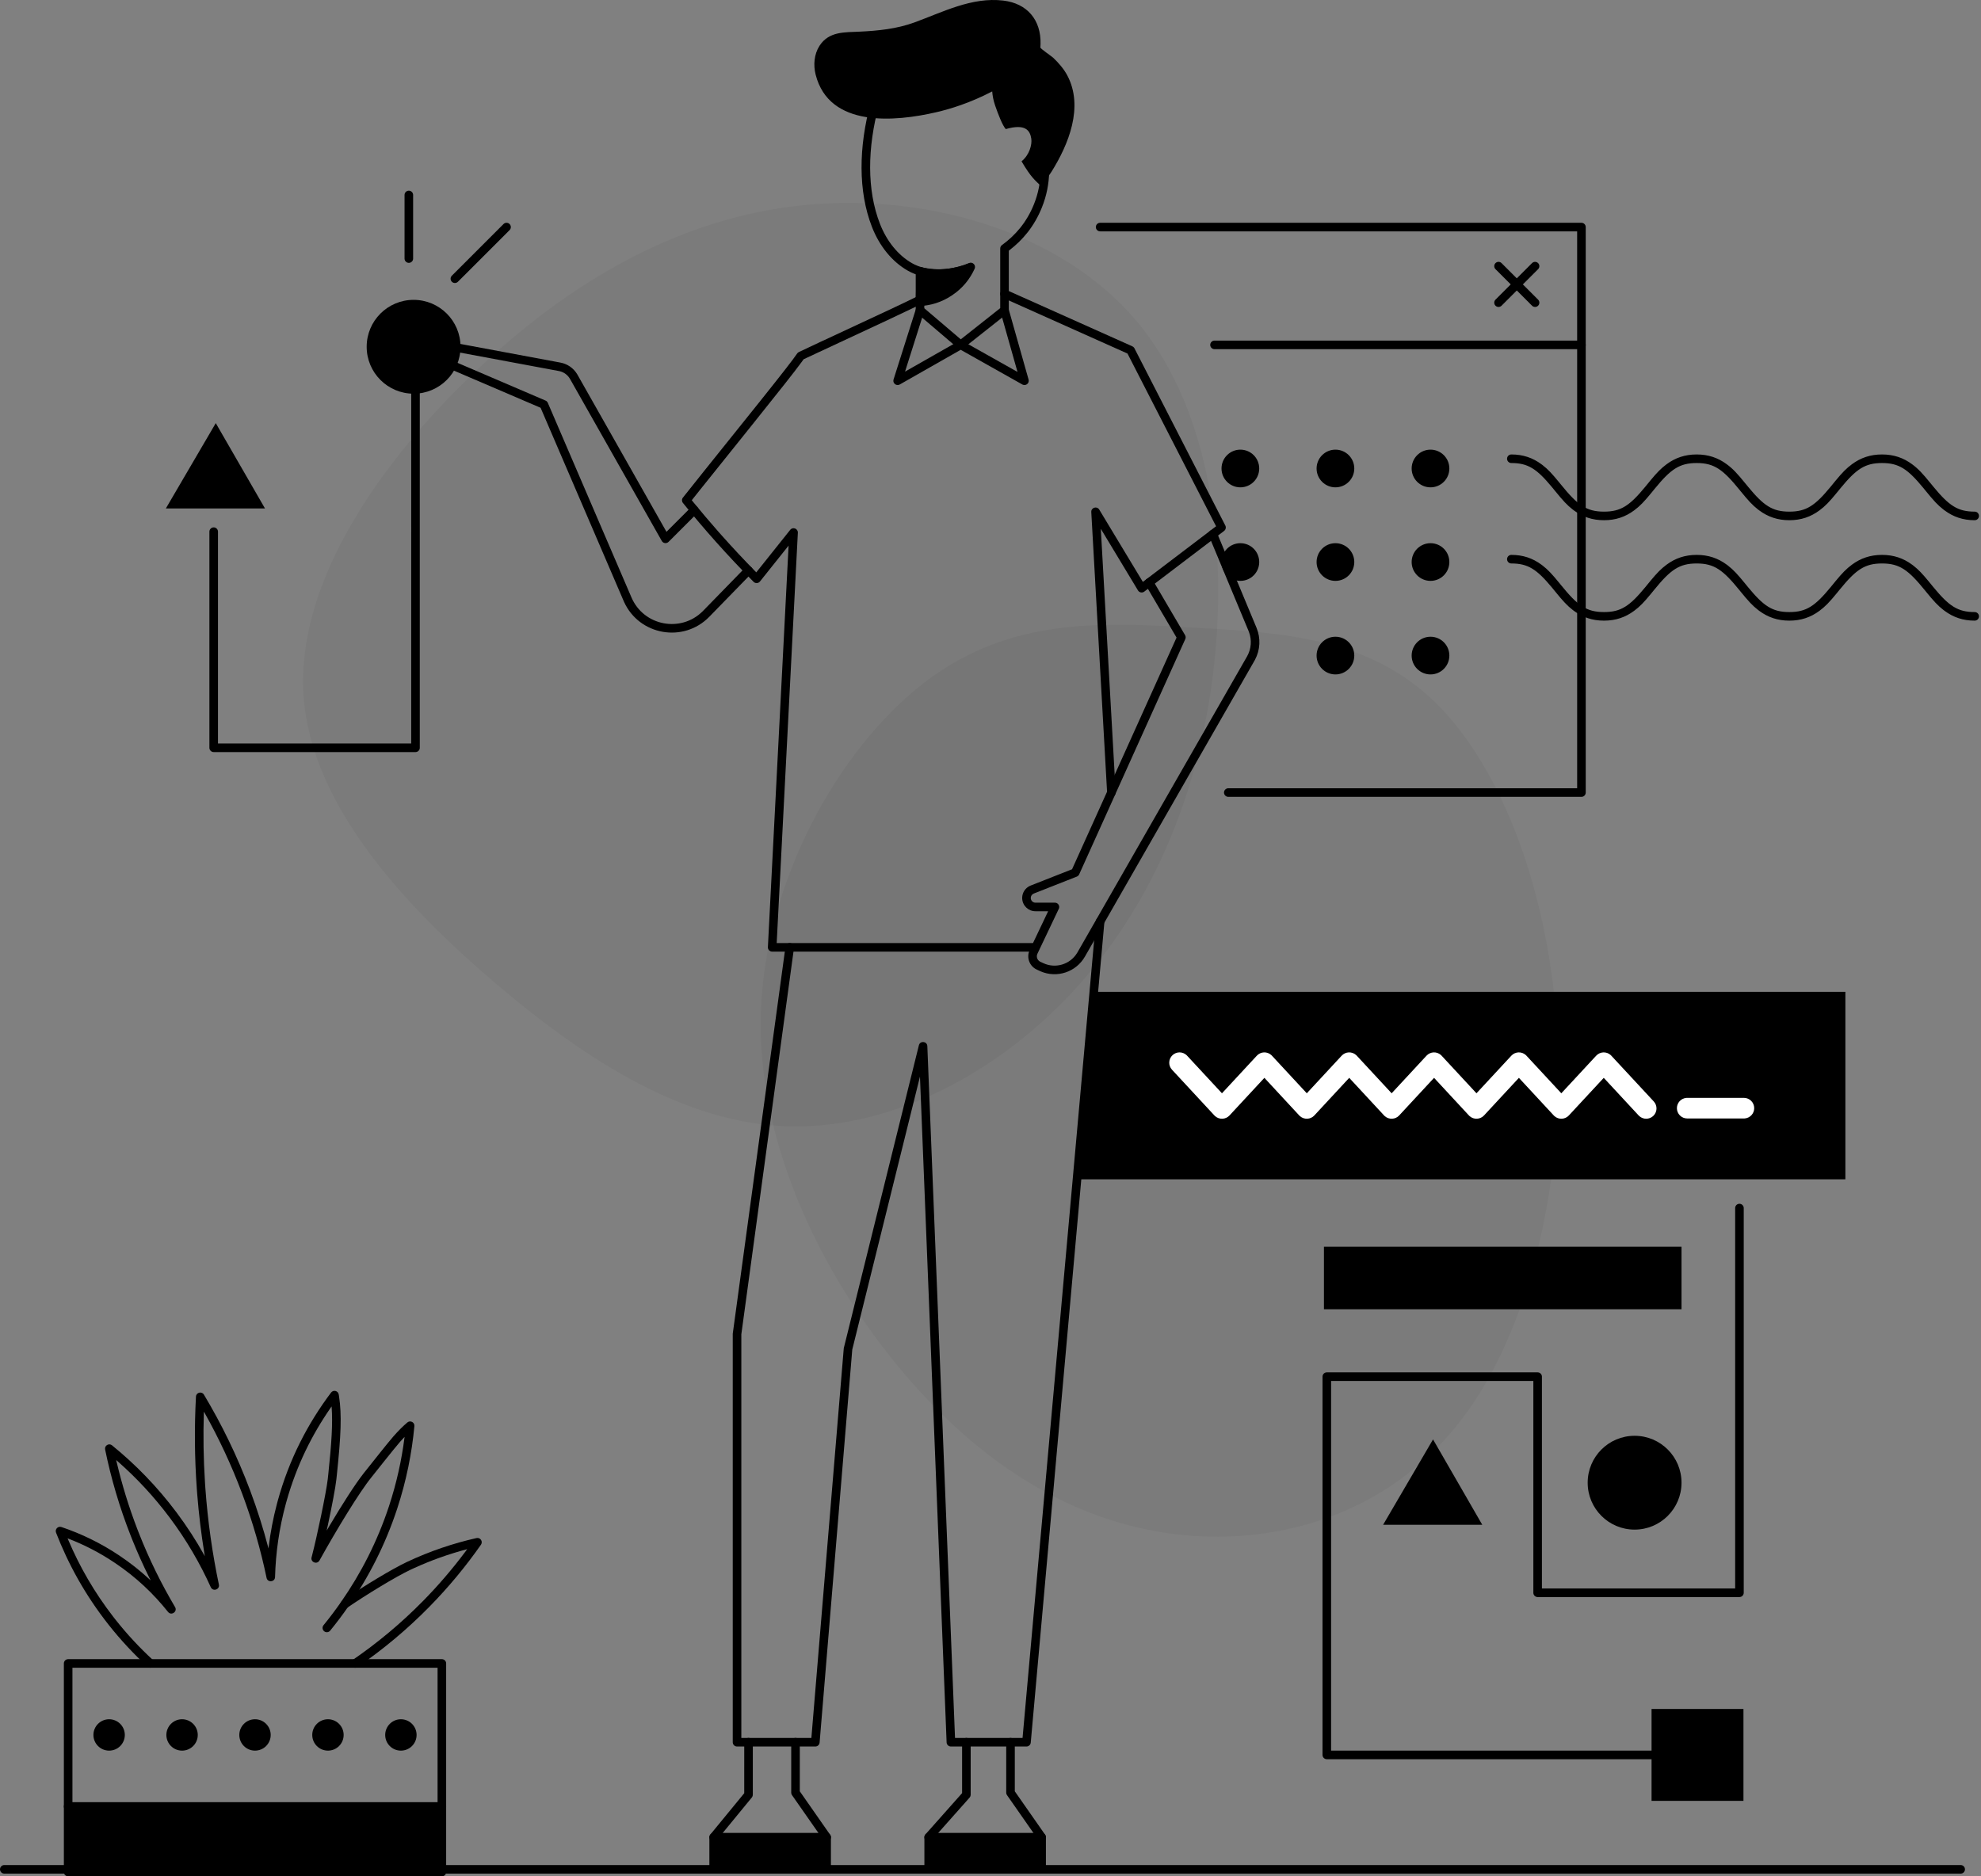 <svg width="494" height="468" viewBox="0 0 494 468" fill="none" xmlns="http://www.w3.org/2000/svg">
<rect x="0" y="0" width="494" height="468" fill="#808080" stroke="none"/>
<path fill-rule="evenodd" clip-rule="evenodd" d="M283.423 80.095C302.65 102.984 306.538 139.271 302.117 170.924C297.644 202.577 284.861 229.541 265.581 249.359C246.301 269.178 220.577 281.85 195.811 280.901C170.992 279.896 147.131 265.27 123.804 245.452C100.476 225.633 77.627 200.623 75.71 173.659C73.846 146.64 92.913 117.722 116.294 94.833C139.622 71.945 167.21 55.085 198.367 51.401C229.524 47.716 264.143 57.206 283.423 80.095Z" fill="black" fill-opacity="0.04"/>
<path fill-rule="evenodd" clip-rule="evenodd" d="M358.034 175.328C374.653 191.619 386.38 223.041 388.319 257.361C390.303 291.617 382.544 328.834 365.969 352.015C349.349 375.195 323.869 384.339 299.27 383.18C274.628 381.956 250.822 370.366 229.53 347.186C208.238 324.005 189.414 289.234 189.679 254.85C189.943 220.466 209.252 186.468 230.588 170.177C251.88 153.822 275.157 155.238 297.551 156.526C319.946 157.814 341.458 159.037 358.034 175.328Z" fill="black" fill-opacity="0.04"/>
<path fill-rule="evenodd" clip-rule="evenodd" d="M204.329 11.473C204.358 11.428 204.386 11.383 204.416 11.339C206.752 7.818 210.598 8.072 214.322 7.896C218.965 7.677 223.602 7.21 227.999 5.606C235.144 3 242.327 -0.782 250.177 0.142C256.162 0.847 259.626 4.969 259.48 10.988C259.473 11.279 259.459 11.569 259.438 11.86C259.421 12.111 262.289 14.081 262.59 14.365C263.949 15.65 265.278 17.159 266.156 18.821C270.293 26.653 266.488 36.003 262.199 42.853C261.988 43.191 259.696 46.498 259.738 46.54C258.036 44.876 257.195 44.382 254.736 40.23C256.664 38.717 257.406 36.106 257.169 34.569C256.851 32.515 255.7 30.801 250.805 32.196C249.964 31.259 248.947 28.584 248.168 26.355C247.691 24.995 247.499 23.764 247.427 22.801C241.811 25.73 236.882 27.199 233.507 27.984C223.262 30.369 206.772 31.929 203.397 18.615C202.791 16.222 203.012 13.555 204.329 11.473Z" fill="black"/>
<path d="M260.582 41.897C261.173 41.912 261.64 42.403 261.626 42.993C261.555 45.849 261.004 48.774 259.845 51.676C257.937 56.466 255.038 59.868 251.699 62.421L251.563 62.523L251.564 77.379C251.564 77.67 251.446 77.946 251.239 78.147L251.158 78.218L240.226 86.861C239.855 87.155 239.338 87.167 238.955 86.902L238.869 86.836L228.729 78.193C228.517 78.013 228.385 77.757 228.359 77.483L228.354 77.379V67.648C228.354 67.057 228.832 66.578 229.423 66.578C229.979 66.578 230.436 67.002 230.488 67.545L230.493 67.648L230.492 76.885L239.588 84.638L249.424 76.861L249.425 61.985C249.425 61.68 249.555 61.392 249.778 61.19L249.866 61.119C253.147 58.738 256.012 55.518 257.858 50.884C258.918 48.229 259.422 45.553 259.487 42.941C259.501 42.35 259.992 41.883 260.582 41.897Z" fill="black"/>
<path d="M250.201 76.351C250.736 76.2 251.291 76.484 251.489 76.992L251.522 77.089L256.498 94.678C256.749 95.566 255.84 96.317 255.027 95.944L254.944 95.901L239.567 87.25L224.375 95.899C223.556 96.365 222.596 95.624 222.802 94.735L222.826 94.646L228.402 77.057C228.581 76.494 229.182 76.182 229.745 76.361C230.275 76.529 230.582 77.071 230.468 77.604L230.441 77.704L225.69 92.687L239.035 85.092C239.329 84.925 239.682 84.907 239.988 85.04L240.088 85.089L253.733 92.765L249.463 77.672C249.312 77.137 249.596 76.582 250.104 76.384L250.201 76.351Z" fill="black"/>
<path d="M228.946 73.834C229.475 73.57 230.117 73.785 230.38 74.314C230.643 74.843 230.428 75.485 229.899 75.749L228.28 76.543C226.685 77.316 224.609 78.301 221.816 79.61L201.288 89.189L200.387 89.618L199.942 90.243C198.292 92.511 194.62 97.16 187.623 105.891L174.462 122.306L172.506 124.768L172.95 125.314C174.924 127.729 176.961 130.131 179.063 132.52L180.12 133.713C182.789 136.706 185.5 139.603 188.253 142.412L188.593 142.757L197.055 132.154C197.703 131.341 199.012 131.838 198.959 132.876L193.683 235.218L257.503 235.218C258.059 235.218 258.516 235.642 258.568 236.185L258.573 236.288C258.573 236.844 258.149 237.301 257.606 237.353L257.503 237.357H192.557C191.944 237.357 191.457 236.844 191.489 236.233L196.65 136.09L189.512 145.033C189.113 145.532 188.368 145.572 187.918 145.119C184.731 141.909 181.599 138.586 178.524 135.137C175.667 131.931 172.929 128.702 170.304 125.449C169.99 125.061 169.987 124.506 170.297 124.114L175.621 117.431L189.525 100.09C195.06 93.157 197.791 89.648 198.781 88.179C198.888 88.021 199.035 87.894 199.207 87.811L204.315 85.403L220.896 77.679C224.738 75.878 227.22 74.693 228.946 73.834Z" fill="black"/>
<path d="M249.517 72.849C249.745 72.342 250.318 72.098 250.835 72.272L250.931 72.31L282.379 86.384C282.569 86.469 282.73 86.608 282.842 86.782L282.893 86.872L305.561 131.085C305.781 131.516 305.684 132.036 305.334 132.359L305.256 132.425L303.18 134L303.095 134.072L285.34 147.563C284.862 147.926 284.186 147.822 283.835 147.351L283.777 147.264L274.51 131.898L278.218 197.682C278.218 198.273 277.739 198.751 277.148 198.751C276.592 198.751 276.135 198.327 276.084 197.785L272.132 127.715C272.071 126.635 273.452 126.175 274.061 127.019L274.116 127.102L284.993 145.138L301.72 132.43L301.801 132.361L303.248 131.263L281.162 88.183L250.057 74.263C249.549 74.035 249.306 73.462 249.48 72.945L249.517 72.849Z" fill="black"/>
<path d="M302.449 132.143C302.901 132.143 303.287 132.423 303.444 132.819L303.456 132.855L313.336 156.575C314.416 159.168 314.271 162.104 312.95 164.572L312.819 164.809L270.548 238.593C268.325 242.474 263.543 244.042 259.467 242.263L259.26 242.169L258.524 241.825C256.74 240.993 255.948 238.901 256.707 237.105L256.774 236.956L261.372 227.288L258.218 227.288C256.437 227.288 254.983 225.885 254.904 224.123L254.9 223.971C254.9 222.661 255.671 221.479 256.858 220.944L257.003 220.883L267.339 216.811L276.152 197.282L276.173 197.228L293.395 159.026L285.646 145.826C285.364 145.347 285.499 144.738 285.94 144.419L286.026 144.363C286.506 144.081 287.115 144.216 287.434 144.657L287.49 144.743L295.52 158.421C295.676 158.687 295.709 159.005 295.614 159.295L295.572 159.402L278.141 198.067L278.123 198.115L269.11 218.088C269.01 218.31 268.837 218.49 268.622 218.6L268.527 218.643L257.788 222.873C257.336 223.052 257.04 223.487 257.04 223.971C257.04 224.587 257.513 225.093 258.117 225.145L258.218 225.149H263.065C263.82 225.149 264.327 225.904 264.067 226.593L264.031 226.678L258.706 237.875C258.363 238.596 258.643 239.451 259.329 239.836L259.429 239.887L260.166 240.231C263.218 241.657 266.842 240.555 268.591 237.7L268.692 237.53L310.963 163.746C312.034 161.876 312.209 159.628 311.449 157.62L311.361 157.398L301.461 133.631C301.421 133.533 301.395 133.43 301.384 133.325L301.379 133.213C301.379 132.622 301.858 132.143 302.449 132.143Z" fill="black"/>
<path d="M113.039 86.245C113.238 85.848 113.657 85.618 114.092 85.658L114.192 85.671L139.704 90.43C141.45 90.736 142.976 91.777 143.899 93.283L144.007 93.466L166.197 132.646L172.377 126.466C172.769 126.075 173.388 126.05 173.808 126.393L173.89 126.466C174.281 126.858 174.306 127.478 173.963 127.898L173.89 127.979L166.716 135.153C166.241 135.628 165.461 135.549 165.085 135.013L165.029 134.924L142.146 94.52C141.583 93.528 140.628 92.822 139.511 92.572L139.323 92.535L114.592 87.922L113.442 90.222L136.047 99.913C136.268 100.008 136.449 100.173 136.564 100.382L136.608 100.474L157.473 149.027C160.521 156.114 169.732 157.883 175.191 152.498L175.355 152.333L185.873 141.536C186.285 141.113 186.962 141.104 187.385 141.517C187.782 141.903 187.815 142.522 187.478 142.947L187.405 143.029L176.888 153.825C170.453 160.436 159.413 158.472 155.62 150.127L155.508 149.872L134.812 101.711L111.557 91.741C111.022 91.512 110.774 90.903 110.98 90.373L111.021 90.28L113.039 86.245Z" fill="black"/>
<path d="M274.333 228.757L274.437 228.762C274.99 228.811 275.407 229.275 275.411 229.82L275.406 229.923L257.037 434.646C256.99 435.163 256.581 435.566 256.074 435.615L255.971 435.62H237.125C236.585 435.62 236.135 435.218 236.065 434.693L236.056 434.593L229.411 268.519L212.528 336.619L204.384 434.639C204.341 435.161 203.928 435.569 203.415 435.615L203.318 435.62H183.794C183.238 435.62 182.781 435.196 182.73 434.653L182.725 434.55V332.746L182.734 332.601L195.876 236.143C195.956 235.558 196.495 235.148 197.081 235.228C197.631 235.303 198.027 235.785 198.005 236.329L197.996 236.432L184.864 332.816V433.48H202.333L210.403 336.357C210.406 336.329 210.409 336.3 210.414 336.272L210.431 336.188L229.141 260.717C229.43 259.551 231.097 259.686 231.24 260.825L231.248 260.931L238.152 433.48H254.994L273.276 229.731C273.322 229.212 273.732 228.813 274.232 228.763L274.333 228.757Z" fill="black"/>
<path d="M251.991 433.481C252.547 433.481 253.004 433.905 253.055 434.448L253.06 434.551L253.06 446.793L260.627 457.627C260.731 457.777 260.795 457.95 260.814 458.131L260.819 458.24V466.254C260.819 466.81 260.395 467.267 259.853 467.318L259.75 467.323H231.583C231.027 467.323 230.57 466.899 230.519 466.357L230.514 466.254V458.24C230.514 458.015 230.584 457.797 230.714 457.617L230.784 457.529L239.918 447.243L239.918 434.551C239.918 433.995 240.343 433.538 240.885 433.486L240.988 433.481C241.544 433.481 242.001 433.905 242.053 434.448L242.058 434.551V447.65C242.058 447.874 241.987 448.092 241.857 448.273L241.788 448.36L232.653 458.645V465.184H258.68V458.576L251.114 447.742C251.009 447.593 250.945 447.419 250.927 447.239L250.921 447.13V434.551C250.921 433.96 251.4 433.481 251.991 433.481Z" fill="black"/>
<path d="M259.748 457.172C260.339 457.172 260.818 457.651 260.818 458.242C260.818 458.798 260.394 459.255 259.851 459.307L259.748 459.312H231.581C230.991 459.312 230.512 458.833 230.512 458.242C230.512 457.686 230.936 457.229 231.478 457.177L231.581 457.172H259.748Z" fill="black"/>
<path d="M198.376 433.481C198.932 433.481 199.389 433.905 199.441 434.448L199.446 434.551L199.445 446.793L207.011 457.627C207.116 457.777 207.18 457.95 207.198 458.131L207.204 458.24V466.254C207.204 466.81 206.78 467.267 206.237 467.318L206.134 467.323H177.968C177.412 467.323 176.955 466.899 176.903 466.357L176.898 466.254V458.24C176.898 458.027 176.961 457.821 177.078 457.646L177.141 457.561L185.59 447.267L185.591 434.551C185.591 433.995 186.015 433.538 186.557 433.486L186.66 433.481C187.216 433.481 187.673 433.905 187.725 434.448L187.73 434.551V447.65C187.73 447.862 187.667 448.068 187.55 448.243L187.487 448.328L179.037 458.623V465.184H205.064V458.575L197.499 447.742C197.395 447.593 197.331 447.419 197.312 447.239L197.307 447.13V434.551C197.307 433.96 197.785 433.481 198.376 433.481Z" fill="black"/>
<path d="M206.135 457.172C206.726 457.172 207.205 457.651 207.205 458.242C207.205 458.798 206.781 459.255 206.238 459.307L206.135 459.312H177.968C177.377 459.312 176.898 458.833 176.898 458.242C176.898 457.686 177.323 457.229 177.865 457.177L177.968 457.172H206.135Z" fill="black"/>
<path d="M217.118 25.599C217.273 25.029 217.861 24.692 218.431 24.847C219.001 25.002 219.337 25.589 219.182 26.159C216.274 36.867 216.146 47.391 219.434 55.827C221.104 60.11 223.921 63.656 227.444 65.653C231.148 67.752 236.195 67.637 241.429 65.78C241.986 65.582 242.597 65.874 242.795 66.43C242.992 66.987 242.701 67.599 242.144 67.796C236.381 69.841 230.723 69.97 226.389 67.514C222.408 65.257 219.28 61.32 217.441 56.604C213.966 47.688 214.099 36.713 217.118 25.599Z" fill="black"/>
<path fill-rule="evenodd" clip-rule="evenodd" d="M460.18 294.146H268.568L273.261 247.383H460.18V294.146Z" fill="black"/>
<path fill-rule="evenodd" clip-rule="evenodd" d="M114.839 86.492C114.839 92.954 109.6 98.193 103.138 98.193C96.676 98.193 91.438 92.954 91.438 86.492C91.438 80.029 96.676 74.791 103.138 74.791C109.6 74.791 114.839 80.029 114.839 86.492Z" fill="black"/>
<path d="M103.613 89.491C104.169 89.491 104.626 89.915 104.677 90.458L104.682 90.561V186.514C104.682 187.07 104.258 187.527 103.716 187.579L103.613 187.584H53.288C52.732 187.584 52.276 187.159 52.224 186.617L52.219 186.514V132.611C52.219 132.02 52.698 131.541 53.288 131.541C53.844 131.541 54.301 131.965 54.353 132.508L54.358 132.611L54.357 185.444H102.542L102.543 90.561C102.543 90.005 102.967 89.548 103.51 89.496L103.613 89.491Z" fill="black"/>
<path fill-rule="evenodd" clip-rule="evenodd" d="M41.357 126.823L53.806 105.535L66.082 126.823H41.357Z" fill="black"/>
<path d="M101.95 47.56C102.506 47.56 102.963 47.985 103.015 48.527L103.02 48.63V64.494C103.02 65.085 102.541 65.564 101.95 65.564C101.394 65.564 100.938 65.139 100.886 64.597L100.881 64.494V48.63C100.881 48.039 101.36 47.56 101.95 47.56Z" fill="black"/>
<path d="M125.561 55.881C125.979 55.463 126.656 55.463 127.074 55.881C127.465 56.272 127.49 56.892 127.147 57.312L127.074 57.393L114.191 70.276C113.773 70.693 113.096 70.693 112.679 70.276C112.287 69.884 112.262 69.264 112.605 68.844L112.679 68.763L125.561 55.881Z" fill="black"/>
<path d="M394.362 55.567C394.918 55.567 395.375 55.992 395.427 56.534L395.432 56.637V86.022C395.432 86.578 395.008 87.035 394.465 87.087L394.362 87.092H302.862C302.271 87.092 301.792 86.613 301.792 86.022C301.792 85.466 302.217 85.009 302.759 84.957L302.862 84.952L393.292 84.952V57.706L274.339 57.707C273.783 57.707 273.326 57.282 273.274 56.74L273.27 56.637C273.27 56.081 273.694 55.624 274.236 55.572L274.339 55.567H394.362Z" fill="black"/>
<path d="M394.363 84.952C394.919 84.952 395.376 85.376 395.428 85.919L395.433 86.022V197.682C395.433 198.238 395.009 198.695 394.466 198.747L394.363 198.751H306.298C305.707 198.751 305.229 198.273 305.229 197.682C305.229 197.126 305.653 196.669 306.195 196.617L306.298 196.612L393.293 196.612L393.294 86.022C393.294 85.466 393.718 85.009 394.26 84.957L394.363 84.952Z" fill="black"/>
<path d="M372.93 65.625C373.322 65.233 373.942 65.209 374.362 65.551L374.443 65.625L383.555 74.736C383.973 75.154 383.973 75.831 383.555 76.249C383.163 76.641 382.543 76.665 382.123 76.323L382.042 76.249L372.93 67.138C372.513 66.72 372.513 66.043 372.93 65.625Z" fill="black"/>
<path d="M382.042 65.625C382.46 65.207 383.137 65.207 383.555 65.625C383.946 66.016 383.971 66.636 383.628 67.056L383.555 67.138L374.443 76.249C374.025 76.667 373.348 76.667 372.93 76.249C372.539 75.858 372.514 75.238 372.857 74.818L372.93 74.737L382.042 65.625Z" fill="black"/>
<path fill-rule="evenodd" clip-rule="evenodd" d="M361.424 116.853C361.424 119.449 359.32 121.553 356.724 121.553C354.128 121.553 352.023 119.449 352.023 116.853C352.023 114.257 354.128 112.152 356.724 112.152C359.32 112.152 361.424 114.257 361.424 116.853Z" fill="black"/>
<path fill-rule="evenodd" clip-rule="evenodd" d="M337.717 116.853C337.717 119.449 335.613 121.553 333.017 121.553C330.421 121.553 328.316 119.449 328.316 116.853C328.316 114.257 330.421 112.152 333.017 112.152C335.613 112.152 337.717 114.257 337.717 116.853Z" fill="black"/>
<path fill-rule="evenodd" clip-rule="evenodd" d="M314.01 116.853C314.01 119.449 311.906 121.553 309.31 121.553C306.714 121.553 304.609 119.449 304.609 116.853C304.609 114.257 306.714 112.152 309.31 112.152C311.906 112.152 314.01 114.257 314.01 116.853Z" fill="black"/>
<path fill-rule="evenodd" clip-rule="evenodd" d="M361.424 140.184C361.424 142.781 359.32 144.884 356.724 144.884C354.128 144.884 352.023 142.781 352.023 140.184C352.023 137.588 354.128 135.484 356.724 135.484C359.32 135.484 361.424 137.588 361.424 140.184Z" fill="black"/>
<path fill-rule="evenodd" clip-rule="evenodd" d="M337.717 140.184C337.717 142.781 335.613 144.884 333.017 144.884C330.421 144.884 328.316 142.781 328.316 140.184C328.316 137.588 330.421 135.484 333.017 135.484C335.613 135.484 337.717 137.588 337.717 140.184Z" fill="black"/>
<path fill-rule="evenodd" clip-rule="evenodd" d="M314.01 140.184C314.01 142.781 311.906 144.884 309.31 144.884C306.714 144.884 304.609 142.781 304.609 140.184C304.609 137.588 306.714 135.484 309.31 135.484C311.906 135.484 314.01 137.588 314.01 140.184Z" fill="black"/>
<path fill-rule="evenodd" clip-rule="evenodd" d="M361.424 163.516C361.424 166.112 359.32 168.216 356.724 168.216C354.128 168.216 352.023 166.112 352.023 163.516C352.023 160.92 354.128 158.816 356.724 158.816C359.32 158.816 361.424 160.92 361.424 163.516Z" fill="black"/>
<path fill-rule="evenodd" clip-rule="evenodd" d="M337.717 163.516C337.717 166.112 335.613 168.216 333.017 168.216C330.421 168.216 328.316 166.112 328.316 163.516C328.316 160.92 330.421 158.816 333.017 158.816C335.613 158.816 337.717 160.92 337.717 163.516Z" fill="black"/>
<path d="M469.316 113.352C472.233 113.352 474.648 114.186 476.814 115.79C478.364 116.938 479.41 118.06 481.491 120.618L482.14 121.414C486.007 126.109 488.19 127.614 492.427 127.614C493.018 127.614 493.497 128.092 493.497 128.683C493.497 129.274 493.018 129.753 492.427 129.753C489.51 129.753 487.096 128.918 484.93 127.314L484.626 127.085C483.235 126.01 482.195 124.874 480.252 122.486L479.604 121.691C475.736 116.996 473.553 115.491 469.316 115.491C465.08 115.491 462.896 116.996 459.029 121.691L457.977 122.979C456.157 125.195 455.15 126.243 453.703 127.314C451.537 128.918 449.123 129.753 446.206 129.753C443.289 129.753 440.875 128.918 438.709 127.314L438.405 127.085C437.015 126.01 435.975 124.874 434.032 122.486L433.821 122.226C429.676 117.11 427.491 115.491 423.098 115.491C418.783 115.491 416.598 117.052 412.595 121.955L411.76 122.979C409.94 125.195 408.932 126.243 407.486 127.314C405.32 128.919 402.906 129.753 399.989 129.753C397.072 129.753 394.658 128.918 392.493 127.314L392.189 127.085C390.798 126.01 389.758 124.874 387.816 122.486L387.384 121.955L386.954 121.433C383.219 116.941 381.039 115.491 376.882 115.491C376.291 115.491 375.812 115.012 375.812 114.422C375.812 113.831 376.291 113.352 376.882 113.352C379.799 113.352 382.212 114.186 384.378 115.79L384.682 116.02C386.023 117.056 387.038 118.149 388.85 120.367L389.266 120.879C393.411 125.995 395.596 127.614 399.989 127.614C404.225 127.614 406.408 126.109 410.275 121.414L411.538 119.869C413.227 117.828 414.211 116.82 415.601 115.79C417.767 114.186 420.181 113.352 423.098 113.352C426.015 113.352 428.429 114.186 430.595 115.79C432.145 116.938 433.19 118.06 435.271 120.618L435.92 121.414C439.787 126.109 441.97 127.614 446.206 127.614C450.442 127.614 452.626 126.109 456.493 121.414L457.736 119.892C459.437 117.835 460.424 116.824 461.819 115.79C463.985 114.186 466.399 113.352 469.316 113.352Z" fill="black"/>
<path d="M469.316 138.401C472.233 138.401 474.648 139.236 476.814 140.84L477.118 141.069C478.359 142.029 479.322 143.037 480.896 144.942L482.14 146.463C486.007 151.158 488.19 152.663 492.427 152.663C493.018 152.663 493.497 153.142 493.497 153.732C493.497 154.323 493.018 154.802 492.427 154.802C489.51 154.802 487.096 153.968 484.93 152.364L484.626 152.134C483.235 151.06 482.195 149.924 480.252 147.536L480.041 147.275C475.895 142.159 473.71 140.541 469.316 140.541C465.001 140.541 462.816 142.102 458.812 147.004L457.977 148.029C456.157 150.244 455.15 151.292 453.703 152.364C451.537 153.968 449.123 154.802 446.206 154.802C443.289 154.802 440.875 153.968 438.709 152.364L438.405 152.134C437.015 151.06 435.975 149.924 434.032 147.536L433.821 147.275C429.676 142.159 427.491 140.541 423.098 140.541C418.783 140.541 416.598 142.102 412.595 147.004L411.76 148.029C409.94 150.244 408.932 151.292 407.486 152.364C405.32 153.968 402.906 154.802 399.989 154.802C397.072 154.802 394.658 153.968 392.493 152.364L392.189 152.134C390.798 151.06 389.758 149.924 387.816 147.536L387.384 147.004L386.954 146.482C383.219 141.99 381.039 140.541 376.882 140.541C376.291 140.541 375.812 140.062 375.812 139.471C375.812 138.88 376.291 138.401 376.882 138.401C379.799 138.401 382.212 139.236 384.378 140.84L384.682 141.069C386.023 142.105 387.038 143.198 388.85 145.416L389.266 145.928C393.411 151.044 395.596 152.663 399.989 152.663C404.225 152.663 406.408 151.158 410.275 146.464L411.538 144.918C413.227 142.877 414.211 141.869 415.601 140.84C417.767 139.236 420.181 138.401 423.098 138.401C426.015 138.401 428.429 139.236 430.595 140.84L430.898 141.069C432.289 142.144 433.329 143.28 435.271 145.668L435.92 146.463C439.787 151.158 441.97 152.663 446.206 152.663C450.442 152.663 452.626 151.158 456.493 146.463L457.736 144.942C459.437 142.885 460.424 141.873 461.819 140.84C463.985 139.236 466.399 138.401 469.316 138.401Z" fill="black"/>
<path d="M488.933 465.184C489.523 465.184 490.002 465.663 490.002 466.254C490.002 466.81 489.578 467.267 489.036 467.318L488.933 467.323H1.07C0.479 467.323 0 466.844 0 466.254C0 465.698 0.424 465.241 0.967 465.189L1.07 465.184H488.933Z" fill="black"/>
<path fill-rule="evenodd" clip-rule="evenodd" d="M177.967 466.254H206.134V458.242H177.967V466.254Z" fill="black"/>
<path fill-rule="evenodd" clip-rule="evenodd" d="M231.582 466.254H259.749V458.242H231.582V466.254Z" fill="black"/>
<path fill-rule="evenodd" clip-rule="evenodd" d="M314.515 264.333C314.913 263.903 315.577 263.878 316.006 264.257L316.084 264.333L325.876 274.896L335.669 264.333C336.067 263.903 336.73 263.878 337.16 264.257L337.238 264.333L347.031 274.896L356.827 264.333C357.225 263.903 357.888 263.878 358.318 264.257L358.395 264.333L368.187 274.896L377.983 264.333C378.381 263.903 379.044 263.878 379.474 264.257L379.551 264.333L389.343 274.896L399.143 264.333C399.542 263.904 400.205 263.878 400.634 264.257L400.712 264.333L411.295 275.742C411.697 276.175 411.671 276.852 411.238 277.254C410.832 277.63 410.212 277.632 409.805 277.273L409.727 277.197L399.927 266.633L390.128 277.197C389.729 277.626 389.066 277.652 388.637 277.272L388.559 277.197L378.766 266.633L368.971 277.197C368.573 277.626 367.91 277.652 367.48 277.272L367.403 277.197L357.61 266.633L347.815 277.197C347.417 277.626 346.754 277.652 346.324 277.273L346.247 277.197L336.453 266.633L326.66 277.197C326.262 277.626 325.598 277.652 325.169 277.272L325.091 277.197L315.299 266.633L305.505 277.197C305.107 277.626 304.444 277.652 304.014 277.273L303.936 277.197L293.359 265.788C292.958 265.354 292.983 264.678 293.417 264.276C293.823 263.899 294.443 263.898 294.85 264.257L294.928 264.333L304.721 274.896L314.515 264.333ZM434.877 275.332C435.468 275.332 435.946 275.811 435.946 276.402C435.946 276.958 435.522 277.415 434.98 277.467L434.877 277.472H420.738C420.147 277.472 419.668 276.993 419.668 276.402C419.668 275.846 420.093 275.389 420.635 275.337L420.738 275.332H434.877Z" stroke="white" stroke-width="3" stroke-linecap="round" stroke-linejoin="round"/>
<path fill-rule="evenodd" clip-rule="evenodd" d="M229.626 67.707C231.149 68.061 233.458 68.409 236.24 68.117C238.723 67.856 240.711 67.176 242.068 66.59C241.507 67.815 240.006 70.657 236.752 72.814C233.727 74.821 230.77 75.184 229.422 75.268C229.49 72.747 229.557 70.227 229.626 67.707Z" fill="black"/>
<path d="M241.645 65.608C239.984 66.325 238.162 66.84 236.129 67.053C233.876 67.29 231.801 67.114 229.869 66.665C229.21 66.512 228.576 67.001 228.558 67.678L228.354 75.239C228.337 75.867 228.862 76.374 229.489 76.335C232.062 76.176 234.715 75.449 237.345 73.705C240.154 71.843 241.91 69.507 243.041 67.035C243.449 66.145 242.544 65.22 241.645 65.608ZM239.698 68.553L239.636 68.639C238.753 69.839 237.621 70.956 236.163 71.922L235.866 72.114C234.083 73.236 232.287 73.83 230.525 74.081L230.662 69.004L230.93 69.049C232.633 69.315 234.434 69.382 236.353 69.181C237.409 69.07 238.414 68.886 239.373 68.64L239.698 68.553Z" fill="black"/>
<path fill-rule="evenodd" clip-rule="evenodd" d="M419.318 369.819C419.318 376.282 414.079 381.521 407.617 381.521C401.154 381.521 395.916 376.282 395.916 369.819C395.916 363.356 401.154 358.118 407.617 358.118C414.079 358.118 419.318 363.356 419.318 369.819Z" fill="black"/>
<path fill-rule="evenodd" clip-rule="evenodd" d="M411.848 449.175H434.764V426.258H411.848V449.175Z" fill="black"/>
<path fill-rule="evenodd" clip-rule="evenodd" d="M330.152 326.557H419.317V310.954H330.152V326.557Z" fill="black"/>
<path fill-rule="evenodd" clip-rule="evenodd" d="M344.906 380.312L357.354 359.024L369.631 380.312H344.906Z" fill="black"/>
<path d="M433.763 300.251C434.319 300.251 434.776 300.675 434.828 301.218L434.833 301.321V397.274C434.833 397.83 434.409 398.287 433.866 398.338L433.763 398.343H383.439C382.883 398.343 382.426 397.919 382.374 397.377L382.369 397.274L382.369 344.44H331.934V436.647H423.306C423.862 436.647 424.319 437.072 424.371 437.614L424.375 437.717C424.375 438.273 423.951 438.73 423.409 438.782L423.306 438.787H330.865C330.309 438.787 329.852 438.362 329.8 437.82L329.795 437.717V343.37C329.795 342.814 330.219 342.357 330.762 342.306L330.865 342.301H383.439C383.995 342.301 384.452 342.725 384.503 343.267L384.508 343.37L384.508 396.204H432.693L432.693 301.321C432.693 300.765 433.118 300.308 433.66 300.256L433.763 300.251Z" fill="black"/>
<path d="M110.188 413.831H16.995C16.405 413.831 15.926 414.31 15.926 414.901V466.931C15.926 467.521 16.405 468 16.995 468H110.188C110.779 468 111.258 467.521 111.258 466.931V414.901C111.258 414.31 110.779 413.831 110.188 413.831ZM109.118 415.97V465.86H18.064V415.97H109.118Z" fill="black"/>
<path d="M100.888 358.396L100.815 358.473C100.538 358.764 100.257 359.07 99.97 359.391L99.681 359.717C98.274 361.321 93.034 367.969 92.653 368.436C89.63 372.143 83.891 381.604 79.67 389.214C79.059 390.316 77.377 389.639 77.701 388.421L77.831 387.924C79.057 383.156 81.308 372.529 81.738 368.897L81.86 367.767C82.703 359.759 82.997 354.937 82.704 351.038L82.685 350.803L82.435 351.16C77.779 357.873 73.99 365.488 71.498 374.283L71.308 374.962C69.591 381.231 68.754 387.355 68.589 393.359C68.554 394.627 66.731 394.79 66.472 393.548C65.028 386.621 63.027 379.596 60.375 372.511C57.678 365.314 54.517 358.608 50.982 352.334L50.844 352.092L50.841 352.174C50.649 357.974 50.732 363.886 51.125 369.918L51.214 371.213C51.814 379.521 52.967 387.513 54.584 395.226C54.847 396.477 53.089 397.051 52.563 395.885C49.895 389.977 46.541 384.166 42.299 378.501C38.33 373.203 34.023 368.616 29.467 364.598L28.976 364.168L29.117 364.777C30.414 370.279 32.102 375.823 34.251 381.41L34.614 382.341C37.222 388.975 40.268 395.125 43.652 400.833C44.331 401.978 42.724 403.086 41.895 402.044C38.3 397.531 33.966 393.377 28.573 389.768C24.764 387.213 20.896 385.253 16.983 383.748L16.857 383.7L17.066 384.196C19.832 390.698 23.466 397.083 28.241 403.258L28.739 403.896C31.703 407.655 34.877 411.047 38.218 414.113C38.653 414.512 38.682 415.189 38.283 415.624C37.883 416.059 37.207 416.088 36.772 415.689C33.348 412.547 30.096 409.072 27.059 405.22C21.227 397.819 17.016 390.118 13.975 382.273C13.647 381.427 14.455 380.582 15.315 380.873C20.201 382.523 25.027 384.814 29.764 387.991C32.462 389.796 34.904 391.733 37.128 393.78L37.581 394.202L37.142 393.323C35.67 390.351 34.288 387.274 33.005 384.084L32.623 383.124C29.764 375.862 27.677 368.668 26.214 361.545C26.012 360.561 27.157 359.866 27.937 360.5C33.693 365.181 39.104 370.669 44.011 377.219C46.616 380.697 48.893 384.228 50.887 387.802L51.077 388.147L50.949 387.365C50.171 382.561 49.574 377.65 49.176 372.626L49.081 371.367C48.511 363.497 48.465 355.83 48.866 348.347C48.923 347.293 50.309 346.949 50.852 347.854C55.251 355.193 59.143 363.129 62.379 371.761C64.173 376.554 65.674 381.321 66.909 386.049L66.954 386.226L66.999 385.837C67.423 382.325 68.09 378.771 69.038 375.17L69.245 374.397C72.121 363.896 76.785 355.023 82.557 347.338C83.122 346.586 84.311 346.876 84.467 347.803L84.54 348.257C85.251 352.882 85.036 358.019 83.992 367.943L83.887 368.934C83.659 371.053 82.742 375.808 81.769 380.355L81.466 381.754L82.155 380.587C85.3 375.285 88.525 370.223 90.681 367.477L94.765 362.349C96.111 360.669 97.448 359.019 98.073 358.306C99.303 356.905 100.436 355.763 101.581 354.794C102.313 354.175 103.427 354.757 103.337 355.711C102.701 362.455 101.336 369.32 99.052 376.288C96.064 385.372 91.882 393.479 86.825 400.76C85.368 402.856 83.869 404.836 82.335 406.717C81.961 407.175 81.287 407.244 80.83 406.87C80.372 406.497 80.303 405.823 80.677 405.365C82.177 403.525 83.643 401.589 85.068 399.539C90.013 392.421 94.1 384.497 97.02 375.62C98.895 369.901 100.136 364.252 100.853 358.683L100.888 358.396Z" fill="black"/>
<path d="M118.824 383.628C119.778 383.412 120.497 384.483 119.937 385.284C116.189 390.643 111.916 395.837 107.034 400.804C101.396 406.539 95.408 411.5 89.168 415.783C88.681 416.117 88.015 415.993 87.681 415.506C87.347 415.019 87.471 414.353 87.958 414.019C94.087 409.812 99.97 404.939 105.509 399.304C109.33 395.416 112.772 391.386 115.876 387.246L116.506 386.396L116.368 386.432C111.972 387.595 107.563 389.147 103.145 391.171L102.408 391.512C98.607 393.3 91.192 397.848 86.552 401.032C86.065 401.366 85.399 401.242 85.065 400.755C84.731 400.268 84.854 399.602 85.341 399.268L86.003 398.817C90.744 395.611 97.746 391.341 101.498 389.576C107.292 386.854 113.071 384.93 118.824 383.628Z" fill="black"/>
<path fill-rule="evenodd" clip-rule="evenodd" d="M31.126 432.734C31.126 434.896 29.373 436.648 27.212 436.648C25.05 436.648 23.297 434.896 23.297 432.734C23.297 430.573 25.05 428.82 27.212 428.82C29.373 428.82 31.126 430.573 31.126 432.734Z" fill="black"/>
<path fill-rule="evenodd" clip-rule="evenodd" d="M49.317 432.734C49.317 434.896 47.564 436.648 45.403 436.648C43.241 436.648 41.488 434.896 41.488 432.734C41.488 430.573 43.241 428.82 45.403 428.82C47.564 428.82 49.317 430.573 49.317 432.734Z" fill="black"/>
<path fill-rule="evenodd" clip-rule="evenodd" d="M67.505 432.734C67.505 434.896 65.753 436.648 63.591 436.648C61.428 436.648 59.676 434.896 59.676 432.734C59.676 430.573 61.428 428.82 63.591 428.82C65.753 428.82 67.505 430.573 67.505 432.734Z" fill="black"/>
<path fill-rule="evenodd" clip-rule="evenodd" d="M85.696 432.734C85.696 434.896 83.943 436.648 81.782 436.648C79.62 436.648 77.867 434.896 77.867 432.734C77.867 430.573 79.62 428.82 81.782 428.82C83.943 428.82 85.696 430.573 85.696 432.734Z" fill="black"/>
<path fill-rule="evenodd" clip-rule="evenodd" d="M103.885 432.734C103.885 434.896 102.133 436.648 99.971 436.648C97.809 436.648 96.057 434.896 96.057 432.734C96.057 430.573 97.809 428.82 99.971 428.82C102.133 428.82 103.885 430.573 103.885 432.734Z" fill="black"/>
<path d="M110.188 449.5C110.779 449.5 111.258 449.978 111.258 450.569C111.258 451.125 110.834 451.582 110.291 451.634L110.188 451.639H16.995C16.405 451.639 15.926 451.16 15.926 450.569C15.926 450.013 16.35 449.556 16.892 449.504L16.995 449.5H110.188Z" fill="black"/>
<path fill-rule="evenodd" clip-rule="evenodd" d="M16.996 466.931H110.189V450.569H16.996V466.931Z" fill="black"/>
</svg>
